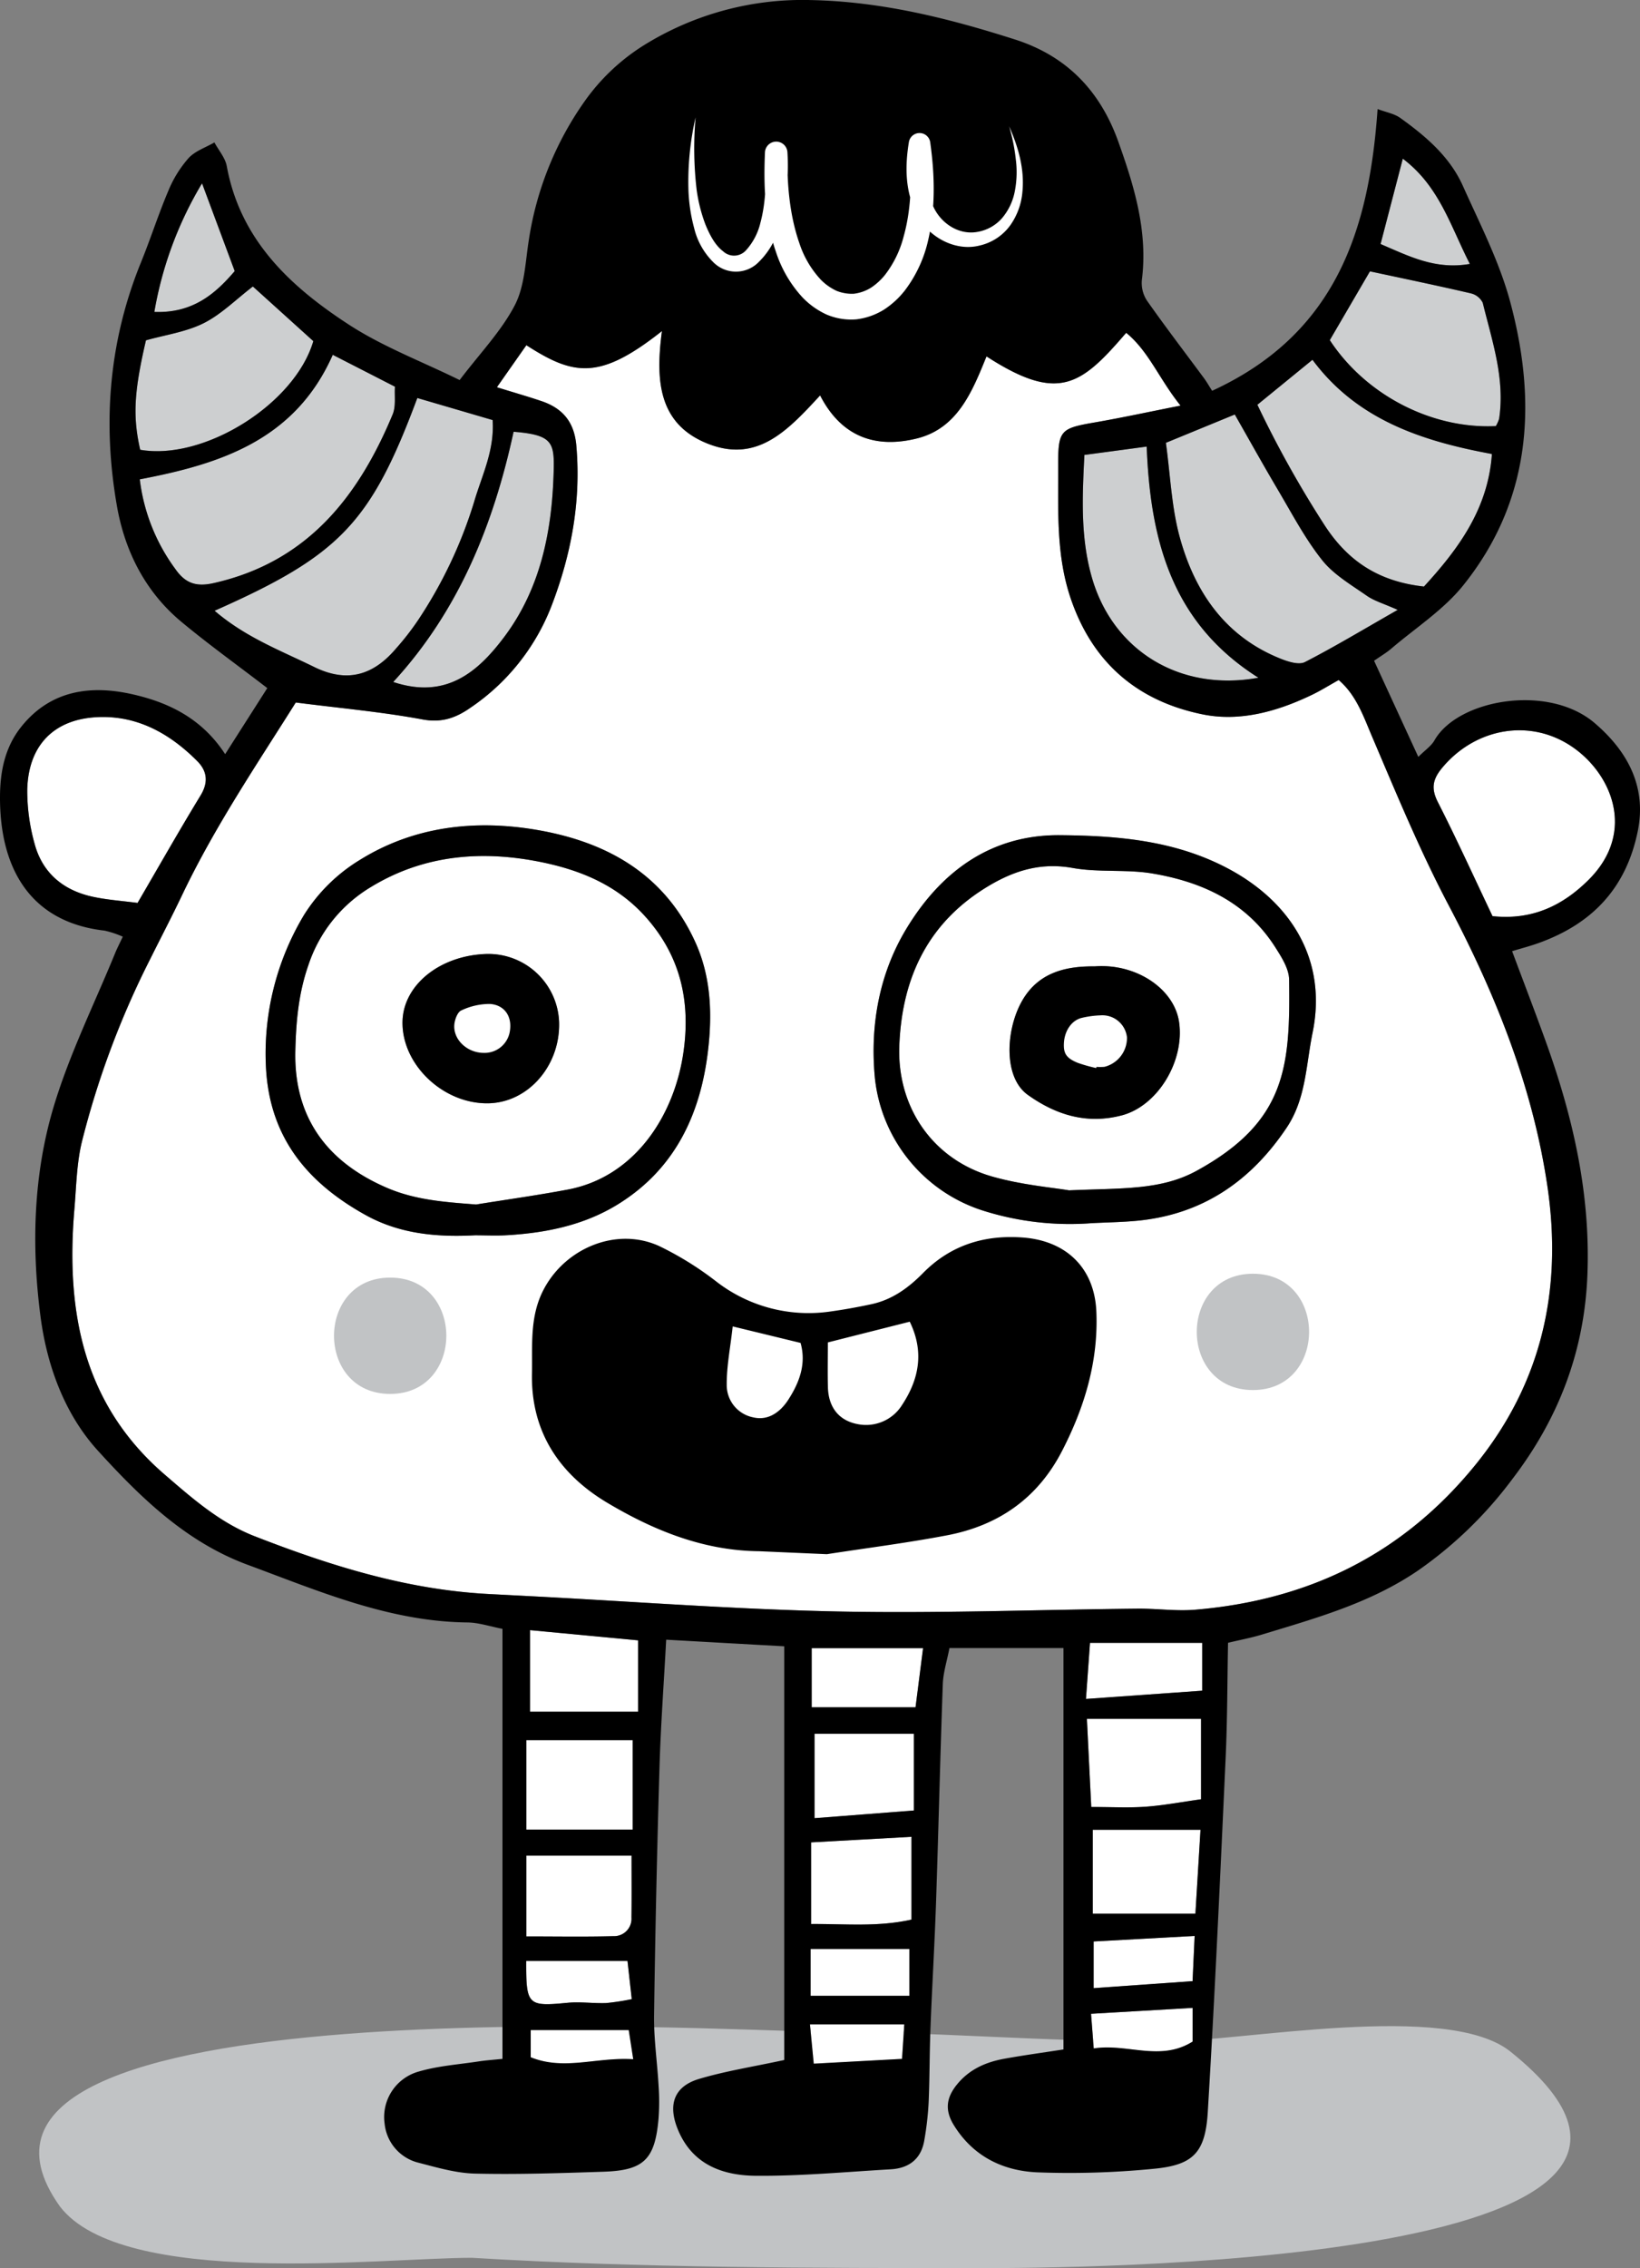 <svg id="Layer_1" data-name="Layer 1" xmlns="http://www.w3.org/2000/svg" viewBox="0 0 345.762 478"><rect x="0" y="0" width="345.762" height="478" fill="#808080" stroke="none"/><defs><style>.cls-1,.cls-7{fill:#c1c3c5;}.cls-1,.cls-2,.cls-3,.cls-4,.cls-5{fill-rule:evenodd;}.cls-2,.cls-6{fill:#fff;}.cls-3{fill:#cdcfd0;}.cls-4{stroke:#000;stroke-linecap:round;stroke-linejoin:round;}</style></defs><title>monster</title><path class="cls-1" d="M248.37,439.127c-16.995,0-192.63-10.845-158.635,36.862,13.22,17.346,67.987,10.84,86.873,10.84C212.488,489,248.37,489,284.253,489c15.109,0,168.081,0,111.422-45.534-13.22-10.845-56.656-2.173-73.653-2.173-24.552,0-49.101-2.165-73.653-2.165" transform="translate(-77.119 -11)"/><path class="cls-2" d="M250.024,94.334c4.657,9.055,12.053,11.148,20.426,9.065,8.563-2.131,11.656-9.898,14.657-17.288,15.236,9.858,19.958,6.062,29.449-4.972,4.782,3.918,6.887,9.643,11.459,15.346-6.828,1.346-12.435,2.567-18.085,3.543-7.246,1.25-7.746,1.63-7.709,9.177.045,9.464-.495,18.897,2.727,28.183,4.692,13.545,14.231,21.424,27.744,24.169,7.85,1.596,15.713-.609,22.999-4.105,1.83-.875,3.559-1.96,5.666-3.136,3.719,3.179,5.232,7.687,7.023,11.885,5.128,12.021,10.087,24.06,16.215,35.684,9.829,18.636,17.716,38.248,20.788,59.268,3.134,21.48-1.101,41.219-15.212,58.582-15.356,18.891-35.192,28.497-59.05,30.513-4.033.343-8.134-.266-12.199-.223-21.032.213-42.073,1.029-63.093.596-21.456-.439-42.89-2.078-64.335-3.195q-4.748-.243-9.496-.495c-17.184-.915-33.333-5.985-49.213-12.178-7.342-2.862-13.106-7.959-18.945-12.989-17.322-14.928-20.854-34.54-19.032-55.964.405-4.719.46-9.547,1.562-14.111a183.857,183.857,0,0,1,14.447-38.629c2.216-4.456,4.525-8.866,6.666-13.361,6.922-14.537,15.934-27.808,23.996-40.648,9.425,1.208,18.157,1.979,26.741,3.573,4.057.755,7.054-.354,10.073-2.461a45.859,45.859,0,0,0,17.08-21.413c4.184-10.866,6.28-22.078,5.256-33.83-.431-4.99-2.878-7.873-7.352-9.387-2.772-.939-5.586-1.742-9.395-2.921,2.306-3.293,4.267-6.081,6.214-8.858,10.015,6.445,15.441,7.414,28.579-2.977-1.33,10.196-.95,19.831,10.188,23.924C237.003,108.427,243.345,101.572,250.024,94.334ZM177.251,271.339c2.261,0,4.527.114,6.778-.019,8.193-.481,16.16-2.101,23.216-6.418,12.632-7.73,17.96-19.937,19.312-34.022.689-7.166.271-14.431-2.812-21.248C217.234,195.228,205.08,188.45,190.4,185.921c-12.991-2.24-25.901-.817-37.317,6.254a35.917,35.917,0,0,0-11.877,11.675A56.708,56.708,0,0,0,133.207,236.2c.83,14.678,8.836,24.137,21.009,30.88C161.4,271.062,169.226,271.757,177.251,271.339Zm130.114-2.562c3.158-.159,6.323-.202,9.464-.5,13.755-1.306,23.975-8.313,31.556-19.62,4.088-6.099,4.065-13.183,5.466-20.017,3.187-15.59-4.83-27.667-17.734-34.546-11.177-5.958-23.23-6.972-35.482-7.081-14.891-.133-25.384,7.996-32.505,19.852-5.597,9.318-7.618,20.123-6.56,31.303a32.968,32.968,0,0,0,23.028,28.039A60.665,60.665,0,0,0,307.366,268.777Z" transform="translate(-77.119 -11)"/><path class="cls-3" d="M122.362,139.714c26.414-11.691,32.939-18.535,42.744-44.834,5.187,1.519,10.462,3.062,15.872,4.647.436,6.459-2.306,11.752-3.91,17.282a95.151,95.151,0,0,1-11.85,24.953,56.608,56.608,0,0,1-4.567,5.868c-4.767,5.636-10.257,7.395-17.306,3.931C136.303,148.101,128.914,145.34,122.362,139.714Z" transform="translate(-77.119 -11)"/><path class="cls-3" d="M147.276,85.782c4.639,2.375,8.632,4.418,13.109,6.711-.133,1.934.239,4.107-.476,5.828-7.264,17.474-18.088,31.17-37.796,35.578-3.711.83-5.961-.021-8.03-2.987a39.854,39.854,0,0,1-7.493-18.892C123.58,108.791,139.322,103.748,147.276,85.782Z" transform="translate(-77.119 -11)"/><path class="cls-3" d="M377.332,134.614c-9.523-1.059-16.139-5.323-21.195-13.305a224.411,224.411,0,0,1-13.925-25.007c3.844-3.131,7.467-6.091,11.616-9.478,9.284,12.494,22.735,17.08,37.831,19.857C390.856,118.234,384.591,126.701,377.332,134.614Z" transform="translate(-77.119 -11)"/><path class="cls-3" d="M322.924,104.322c5.437-2.232,9.988-4.102,14.524-5.967,3.048,5.339,5.982,10.635,9.065,15.835,2.985,5.035,5.724,10.294,9.342,14.846,2.434,3.067,6.113,5.2,9.406,7.504,1.591,1.115,3.572,1.665,6.533,2.987-7.121,4.064-13.231,7.746-19.559,11.004-1.24.636-3.439-.045-4.985-.654-11.72-4.626-18.176-13.989-21.373-25.544C324.094,117.909,323.863,111.049,322.924,104.322Z" transform="translate(-77.119 -11)"/><path class="cls-2" d="M106.123,201.29c-3.155-.418-6.317-.631-9.387-1.285-6.24-1.33-10.685-5.003-12.34-11.244a41.429,41.429,0,0,1-1.532-11.35c.229-9.283,5.575-14.84,14.774-15.274,8.389-.399,15.236,3.431,21.03,9.225,2.141,2.141,2.434,4.506.718,7.312C114.938,185.971,110.722,193.406,106.123,201.29Z" transform="translate(-77.119 -11)"/><path class="cls-2" d="M391.789,204.081c-3.91-8.225-7.546-16.232-11.537-24.057-1.482-2.916-1.051-4.849.963-7.257,6.783-8.118,18.003-10.409,26.906-4.682,8.56,5.506,14.271,18.11,3.862,28.404C406.717,201.697,400.349,204.982,391.789,204.081Z" transform="translate(-77.119 -11)"/><path class="cls-3" d="M107.891,82.723c4.115-1.16,8.456-1.753,12.164-3.61s6.783-4.98,10.377-7.733c4.269,3.854,8.547,7.719,12.744,11.515-3.91,13.308-23.105,25.241-36.501,22.895C105.088,98.779,105.367,93.573,107.891,82.723Z" transform="translate(-77.119 -11)"/><path class="cls-3" d="M392.489,100.8c-13.553.646-27.451-6.578-35.008-18.115q4.118-7.054,8.464-14.497c7.235,1.551,14.26,3.006,21.245,4.631a3.778,3.778,0,0,1,2.535,1.99c1.966,8.025,4.732,15.965,3.455,24.451A7.475,7.475,0,0,1,392.489,100.8Z" transform="translate(-77.119 -11)"/><path class="cls-3" d="M342.427,153.833c-16.673,3.027-30.654-5.823-35.07-20.998-2.453-8.419-2.07-16.939-1.615-25.956,4.4-.588,8.549-1.144,13.13-1.761C319.658,124.655,323.999,142.187,342.427,153.833Z" transform="translate(-77.119 -11)"/><path class="cls-3" d="M160.025,154.729c13.88-15.079,21.157-33.29,25.379-52.737,8.376.67,8.627,2.317,8.432,8.759-.367,12.311-2.774,24.278-10.369,34.429C177.823,152.721,171.085,158.414,160.025,154.729Z" transform="translate(-77.119 -11)"/><path class="cls-4" d="M283.428,455.255c3.128-5.442,8.914-5.831,13.258-5.503,6.68.495,12.675-2.336,19.131-2.059,3.546.154,7.105.027,10.76.027a16.285,16.285,0,0,1,.617,3.453c-1.085,10.871-2.112,9.621-11.036,10.701-5.131.622-10.358.479-15.54.651C293.14,462.775,288.344,460.825,283.428,455.255Z" transform="translate(-77.119 -11)"/><path class="cls-4" d="M210.855,449.608c-.25,4.471-.436,7.767-.66,11.672-3.94.394-7.45,1.043-10.959,1.032-9.233-.029-18.474-.162-27.691-.66-2.966-.162-7.027-.54-6.969-4.852.053-4.317,4.219-4.477,7.113-4.708C184.319,451.073,196.983,450.448,210.855,449.608Z" transform="translate(-77.119 -11)"/><path class="cls-2" d="M210.515,396.588H188.08v-18.857h22.434Z" transform="translate(-77.119 -11)"/><path class="cls-4" d="M225.562,455.723c6.184-3.511,30.585-6.246,41.733-4.748.189,1.628.487,3.368.572,5.115.162,3.232-1.391,5.24-4.653,5.49-8.531.647-17.082,1.687-25.605,1.532C232.976,463.03,227.393,462.448,225.562,455.723Z" transform="translate(-77.119 -11)"/><path class="cls-2" d="M306.27,373.244h24.06v16.952c-4.166.58-7.898,1.296-11.662,1.57-3.572.261-7.177.056-11.478.056C306.884,385.701,306.6,379.947,306.27,373.244Z" transform="translate(-77.119 -11)"/><path class="cls-2" d="M329.146,414.304H307.504V396.626h22.717C329.867,402.44,329.545,407.75,329.146,414.304Z" transform="translate(-77.119 -11)"/><path class="cls-2" d="M210.268,402.06c0,4.61.037,8.834-.016,13.061a3.666,3.666,0,0,1-3.801,3.923c-5.998.16-12.005.053-18.37.053V402.06Z" transform="translate(-77.119 -11)"/><path class="cls-2" d="M269.288,398.107v17.45c-7.145,1.588-13.811.88-21.168.931v-17.205C255.24,398.887,262.092,398.506,269.288,398.107Z" transform="translate(-77.119 -11)"/><path class="cls-2" d="M188.878,371.741V354.555c7.996.755,15.234,1.439,22.773,2.149v15.037Z" transform="translate(-77.119 -11)"/><path class="cls-2" d="M269.788,376.391v16.17c-6.687.516-13.542,1.051-20.945,1.623V376.391Z" transform="translate(-77.119 -11)"/><path class="cls-2" d="M248.247,370.81V358.346H271.73c-.543,4.264-1.016,7.972-1.588,12.465Z" transform="translate(-77.119 -11)"/><path class="cls-2" d="M306.924,357.236h23.661v10.076c-8.073.575-15.774,1.12-24.509,1.74C306.395,364.57,306.645,361.152,306.924,357.236Z" transform="translate(-77.119 -11)"/><path class="cls-3" d="M119.715,49.635c2.426,6.517,4.591,12.332,6.887,18.498-4.04,4.727-8.802,8.919-16.942,8.605A78.449,78.449,0,0,1,119.715,49.635Z" transform="translate(-77.119 -11)"/><path class="cls-3" d="M368.187,62.432c1.543-5.921,3.009-11.555,4.687-17.987,7.714,5.818,10.026,14.159,14.133,22.179C379.716,67.891,374.223,65.005,368.187,62.432Z" transform="translate(-77.119 -11)"/><path class="cls-2" d="M268.857,431.626H248.01v-9.871h20.846Z" transform="translate(-77.119 -11)"/><path class="cls-2" d="M328.55,428.53c-7.222.511-13.707.968-20.855,1.471v-9.837c6.9-.378,13.728-.75,21.288-1.163C328.819,422.63,328.699,425.229,328.55,428.53Z" transform="translate(-77.119 -11)"/><path class="cls-2" d="M188.059,424.269h21.355c.258,2.311.543,4.857.899,8.049a48.939,48.939,0,0,1-5.429.827c-2.697.093-5.426-.314-8.097-.059C188.381,433.887,188.027,433.648,188.059,424.269Z" transform="translate(-77.119 -11)"/><path class="cls-2" d="M328.553,434.164v7.1c-6.831,4.288-13.758.33-20.841,1.444-.186-2.397-.338-4.349-.569-7.302C314.226,434.994,321.025,434.603,328.553,434.164Z" transform="translate(-77.119 -11)"/><path class="cls-2" d="M267.772,437.622c-.16,2.402-.287,4.379-.482,7.288-6.081.327-12.012.652-18.607,1.008-.292-3.03-.519-5.37-.801-8.297Z" transform="translate(-77.119 -11)"/><path class="cls-2" d="M210.624,444.985c-7.791-.489-14.529,2.447-21.615-.417v-5.724h20.666C209.927,440.484,210.182,442.133,210.624,444.985Z" transform="translate(-77.119 -11)"/><path class="cls-5" d="M332.671,93.36c25.978-11.941,33.088-33.633,34.886-59.377,1.774.673,3.514.963,4.796,1.883,5.368,3.849,10.425,8.15,13.183,14.306,3.602,8.039,7.717,16.016,9.983,24.453,5.706,21.235,4.461,41.861-9.919,59.755-4.152,5.166-10.039,8.948-15.162,13.324-1.011.865-2.179,1.546-3.62,2.551,3.051,6.631,6.036,13.111,9.326,20.259,1.407-1.412,2.721-2.28,3.413-3.498,4.902-8.618,23.972-11.999,33.761-3.634,6.498,5.551,11.09,12.981,9.092,22.791-2.469,12.103-9.69,19.567-20.982,23.602-1.687.604-3.424,1.053-5.509,1.687,2.439,6.541,4.852,12.802,7.126,19.112,5.698,15.835,9.401,31.917,8.752,49.01-.617,16.287-6.142,30.489-15.846,43.154a86.098,86.098,0,0,1-19.865,19.251c-10.164,6.921-21.583,10.044-32.989,13.521-2.144.652-4.36,1.062-7.07,1.711-.157,8.132-.138,16.25-.511,24.35-1.139,24.858-2.261,49.724-3.761,74.566-.527,8.682-3.163,11.212-11.704,11.965a180.996,180.996,0,0,1-24.337.716c-7.198-.341-13.438-3.376-17.492-9.93-1.974-3.192-1.59-5.847.702-8.637,2.607-3.173,6.057-4.663,9.917-5.368,3.966-.723,7.967-1.261,12.489-1.963V358.329H277.294c-.527,2.735-1.312,5.136-1.402,7.562-.558,15.375-.91,30.76-1.431,46.135-.301,8.818-.83,17.622-1.173,26.435-.202,5.203-.157,10.409-.383,15.606a65.32,65.32,0,0,1-.92,8.036c-.662,3.908-3.229,5.855-7.062,6.076-9.467.548-18.942,1.439-28.406,1.367-7.004-.053-13.412-2.309-16.474-9.728-2.149-5.206-.87-9.095,4.461-10.685,5.562-1.66,11.345-2.556,17.96-3.987V357.96c-8.355-.463-16.383-.915-24.892-1.394-.508,9.448-1.157,18.179-1.412,26.919q-.778,26.123-1.144,52.256c-.067,4.953.681,9.914.958,14.877a47.705,47.705,0,0,1-.005,6.783c-.742,8.677-3.062,11.007-11.574,11.289-9.041.295-18.099.607-27.135.396-4.001-.093-8.012-1.287-11.935-2.298a9.447,9.447,0,0,1-7.118-8.23A9.95,9.95,0,0,1,165.47,447.56c4.062-1.187,8.392-1.476,12.614-2.123,1.506-.229,3.027-.327,4.971-.532V354.278c-2.625-.497-5.003-1.32-7.392-1.346-16.482-.181-31.279-6.592-46.34-12.154-13-4.804-22.6-14.21-31.543-24.023-7.1-7.786-10.794-18.064-12.132-28.382-1.926-14.853-1.506-30.01,2.876-44.433,3.336-10.983,8.509-21.411,12.874-32.08.42-1.024.936-2.014,1.607-3.453a20.265,20.265,0,0,0-3.841-1.277C82.829,205.267,77.028,193.143,77.12,178.8c.035-5.176,1.014-10.297,4.469-14.622,6.216-7.786,14.715-8.818,23.368-6.879,7.469,1.673,14.627,4.953,19.631,12.64q4.844-7.589,8.884-13.922c-6.435-4.94-12.443-9.254-18.115-13.97-7.621-6.339-11.925-14.899-13.587-24.414-3.062-17.479-1.71-34.689,5.057-51.301,2.038-5.003,3.679-10.169,5.791-15.138a24.381,24.381,0,0,1,4.256-6.871c1.378-1.506,3.602-2.234,5.45-3.304.894,1.665,2.285,3.237,2.607,5.006,2.86,15.601,13.444,25.406,25.781,33.418,7.121,4.626,15.258,7.698,23.312,11.653,4.269-5.626,8.749-10.254,11.611-15.731,2.104-4.019,2.237-9.121,2.977-13.787a68.383,68.383,0,0,1,11.834-29.332,43.648,43.648,0,0,1,12.201-11.571,63.37,63.37,0,0,1,35.376-9.661c14.968.298,29.06,3.828,43.098,8.313C302.043,22.82,309.074,30.169,312.896,40.862c3.37,9.432,6.254,18.902,4.964,29.146a6.766,6.766,0,0,0,1.069,4.339c3.892,5.541,8.017,10.925,12.042,16.372C331.511,91.448,331.958,92.243,332.671,93.36Zm-82.647.974c-6.679,7.238-13.021,14.093-23.163,10.369-11.138-4.094-11.518-13.728-10.188-23.924-13.138,10.39-18.564,9.422-28.579,2.977-1.947,2.777-3.907,5.565-6.214,8.858,3.809,1.179,6.623,1.982,9.395,2.921,4.474,1.514,6.921,4.397,7.352,9.387,1.024,11.752-1.072,22.964-5.256,33.83a45.859,45.859,0,0,1-17.08,21.413c-3.019,2.107-6.017,3.216-10.073,2.461-8.584-1.593-17.317-2.365-26.741-3.573-8.062,12.84-17.074,26.111-23.996,40.648-2.141,4.495-4.45,8.906-6.666,13.361A183.857,183.857,0,0,0,94.368,251.69c-1.101,4.565-1.157,9.392-1.562,14.111-1.822,21.424,1.711,41.036,19.032,55.964,5.839,5.03,11.603,10.127,18.945,12.989,15.88,6.193,32.029,11.263,49.213,12.178q4.748.252,9.496.495c21.445,1.117,42.88,2.756,64.335,3.195,21.02.434,42.06-.383,63.093-.596,4.065-.043,8.166.567,12.199.223,23.857-2.016,43.693-11.622,59.05-30.513,14.111-17.362,18.346-37.102,15.212-58.582-3.072-21.019-10.959-40.632-20.788-59.268-6.129-11.624-11.087-23.663-16.215-35.684-1.79-4.197-3.304-8.706-7.023-11.885-2.107,1.176-3.836,2.261-5.666,3.136-7.286,3.495-15.149,5.7-22.999,4.105-13.513-2.745-23.052-10.624-27.744-24.169-3.221-9.286-2.681-18.719-2.727-28.183-.037-7.546.463-7.927,7.709-9.177,5.65-.976,11.257-2.197,18.085-3.543-4.572-5.703-6.677-11.427-11.459-15.346-9.491,11.034-14.213,14.83-29.449,4.972-3.001,7.39-6.094,15.157-14.657,17.288C262.077,105.482,254.681,103.389,250.024,94.334ZM222.19,60.036c4.429,2.378,2.458,5.075,2.216,7.584-.686,7.166-1.798,14.367-1.583,21.519.25,8.326,8.643,12.781,15.652,8.427,6.07-3.769,10.715-8.834,10.26-17.019-.282-5.057-.479-10.305,2.179-14.984,4.389-.218,4.328,2.519,4.349,5.392.043,5.65-.141,11.34.455,16.939.625,5.903,3.187,8.31,8.111,9.438,5.296,1.213,9.345-.575,12.305-4.95a39.9,39.9,0,0,0,2.5-4.791c3.051-6.179,2.711-12.723,2.035-19.296-.258-2.525-.774-5.629,2.641-5.892,3.458-.269,3.298,2.931,3.445,5.416a16.617,16.617,0,0,0,.333,4.046c.886,2.766,1.609,5.748,3.211,8.089,4.107,6.014,11.076,6.493,16.301,1.487,4.309-4.12,6.161-9.129,6.4-15.136.405-10.387-4.181-19.373-7.765-28.529a18.795,18.795,0,0,0-10.927-10.502A138.193,138.193,0,0,0,250.388,17.268c-11.151-.622-20.902,1.854-30.681,6.028a35.722,35.722,0,0,0-15.742,13.539c-7.02,10.6-9.76,22.826-11.595,35.133-1.072,7.19,5.714,12.021,12.502,9.382a16.682,16.682,0,0,0,6.597-4.53,109.622,109.622,0,0,0,7.575-11.148C220.123,64.007,220.993,62.206,222.19,60.036Zm-99.828,79.678c6.552,5.626,13.941,8.387,20.982,11.848,7.049,3.463,12.539,1.705,17.306-3.931a56.608,56.608,0,0,0,4.567-5.868,95.151,95.151,0,0,0,11.85-24.953c1.604-5.53,4.346-10.824,3.91-17.282-5.41-1.585-10.685-3.128-15.872-4.647C155.301,121.179,148.776,128.023,122.362,139.714Zm24.914-53.932c-7.953,17.966-23.695,23.009-40.688,26.238a39.854,39.854,0,0,0,7.493,18.892c2.069,2.966,4.32,3.817,8.03,2.987,19.708-4.408,30.532-18.104,37.796-35.578.716-1.721.343-3.894.476-5.828C155.907,90.2,151.915,88.157,147.276,85.782Zm230.057,48.833c7.259-7.914,13.523-16.38,14.327-27.933-15.096-2.777-28.547-7.363-37.831-19.857-4.149,3.386-7.772,6.347-11.616,9.478a224.411,224.411,0,0,0,13.925,25.007C361.194,129.292,367.809,133.556,377.332,134.614Zm-54.408-30.292c.939,6.727,1.17,13.587,2.953,20.011,3.198,11.555,9.653,20.918,21.373,25.544,1.546.609,3.745,1.29,4.985.654,6.328-3.259,12.438-6.94,19.559-11.004-2.961-1.322-4.942-1.873-6.533-2.987-3.293-2.304-6.972-4.437-9.406-7.504-3.618-4.551-6.357-9.81-9.342-14.846-3.083-5.2-6.017-10.496-9.065-15.835C332.912,100.221,328.361,102.09,322.924,104.322ZM106.123,201.29c4.599-7.885,8.815-15.319,13.263-22.616,1.716-2.806,1.423-5.171-.718-7.312-5.794-5.794-12.641-9.624-21.03-9.225-9.198.433-14.545,5.99-14.774,15.274a41.429,41.429,0,0,0,1.532,11.35c1.655,6.24,6.1,9.914,12.34,11.244C99.805,200.66,102.968,200.873,106.123,201.29Zm285.667,2.79c8.56.902,14.928-2.383,20.195-7.592,10.409-10.294,4.697-22.898-3.862-28.404-8.903-5.727-20.123-3.437-26.906,4.682-2.014,2.407-2.444,4.341-.963,7.257C384.243,187.849,387.879,195.856,391.789,204.081ZM107.891,82.723c-2.524,10.85-2.804,16.056-1.216,23.067,13.396,2.346,32.591-9.587,36.501-22.895-4.197-3.796-8.475-7.661-12.744-11.515-3.594,2.753-6.668,5.876-10.377,7.733S112.007,81.563,107.891,82.723ZM392.489,100.8a7.475,7.475,0,0,0,.692-1.54c1.277-8.486-1.49-16.426-3.455-24.451a3.778,3.778,0,0,0-2.535-1.99c-6.985-1.625-14.01-3.08-21.245-4.631q-4.345,7.446-8.464,14.497C365.038,94.222,378.936,101.447,392.489,100.8ZM342.427,153.833c-18.428-11.646-22.77-29.178-23.555-48.715-4.58.617-8.73,1.173-13.13,1.761-.455,9.018-.838,17.538,1.615,25.956C311.773,148.01,325.754,156.86,342.427,153.833Zm-182.402.896c11.06,3.684,17.798-2.008,23.442-9.549,7.594-10.151,10.002-22.118,10.369-34.429.194-6.442-.056-8.089-8.432-8.759C181.183,121.439,173.905,139.65,160.025,154.729ZM283.428,455.255c4.916,5.57,9.712,7.52,17.189,7.27,5.181-.173,10.409-.029,15.54-.651,8.924-1.08,9.951.17,11.036-10.701a16.285,16.285,0,0,0-.617-3.453c-3.655,0-7.214.128-10.76-.027-6.456-.277-12.451,2.554-19.131,2.059C292.342,449.424,286.557,449.812,283.428,455.255Zm-72.573-5.647c-13.872.841-26.536,1.466-39.166,2.485-2.894.232-7.06.391-7.113,4.708-.059,4.312,4.003,4.689,6.969,4.852,9.217.497,18.458.631,27.691.66,3.509.011,7.02-.638,10.959-1.032C210.419,457.375,210.605,454.079,210.855,449.608Zm-.34-53.019v-18.857H188.08v18.857Zm15.048,59.135c1.83,6.724,7.413,7.307,12.047,7.389,8.523.154,17.075-.885,25.605-1.532,3.261-.25,4.815-2.258,4.653-5.49-.085-1.748-.383-3.487-.572-5.115C256.147,449.477,231.747,452.212,225.562,455.723Zm80.707-82.479c.33,6.703.615,12.457.92,18.578,4.301,0,7.905.205,11.478-.056,3.764-.274,7.496-.99,11.662-1.57V373.244Zm22.876,41.06c.399-6.554.721-11.864,1.075-17.678H307.504v17.678ZM210.268,402.06H188.08v17.037c6.365,0,12.372.106,18.37-.053a3.666,3.666,0,0,0,3.801-3.923C210.304,410.894,210.268,406.67,210.268,402.06Zm59.02-3.953c-7.195.399-14.047.779-21.168,1.176v17.205c7.357-.051,14.023.657,21.168-.931Zm-80.41-26.366h22.773v-15.037c-7.538-.71-14.776-1.394-22.773-2.149Zm80.91,4.65H248.843v17.793c7.403-.572,14.258-1.107,20.945-1.623ZM248.247,370.81h21.895c.572-4.493,1.045-8.201,1.588-12.465H248.247Zm58.677-13.574c-.279,3.916-.529,7.334-.849,11.816,8.735-.62,16.436-1.165,24.509-1.74V357.236ZM119.715,49.635A78.449,78.449,0,0,0,109.66,76.738c8.14.314,12.901-3.878,16.942-8.605C124.306,61.967,122.141,56.152,119.715,49.635ZM368.187,62.432c6.036,2.572,11.529,5.458,18.82,4.192-4.107-8.02-6.418-16.362-14.133-22.179C371.195,50.877,369.73,56.511,368.187,62.432Zm-99.33,369.194v-9.871H248.01v9.871ZM328.55,428.53c.149-3.301.269-5.9.434-9.528-7.56.412-14.388.785-21.288,1.163v9.837C314.843,429.498,321.328,429.041,328.55,428.53Zm-140.491-4.261c-.032,9.379.322,9.619,8.728,8.818,2.67-.255,5.4.152,8.097.059a48.939,48.939,0,0,0,5.429-.827c-.357-3.192-.641-5.738-.899-8.049Zm140.494,9.895c-7.528.439-14.327.83-21.411,1.242.232,2.953.383,4.905.569,7.302,7.084-1.114,14.01,2.844,20.841-1.444Zm-60.781,3.458h-19.889c.282,2.926.508,5.267.801,8.297,6.594-.356,12.526-.681,18.607-1.008C267.484,442,267.612,440.024,267.772,437.622Zm-57.148,7.363c-.442-2.852-.697-4.501-.95-6.142H189.009v5.724C196.095,447.432,202.833,444.495,210.624,444.985Z" transform="translate(-77.119 -11)"/><path class="cls-4" d="M222.19,60.036c-1.197,2.171-2.067,3.971-3.144,5.636A109.622,109.622,0,0,1,211.47,76.82a16.682,16.682,0,0,1-6.597,4.53c-6.788,2.639-13.574-2.192-12.502-9.382,1.835-12.308,4.575-24.533,11.595-35.133a35.722,35.722,0,0,1,15.742-13.539c9.778-4.173,19.53-6.65,30.681-6.028a138.193,138.193,0,0,1,43.917,10.007,18.795,18.795,0,0,1,10.927,10.502c3.583,9.156,8.169,18.141,7.765,28.529-.239,6.006-2.091,11.015-6.4,15.136-5.224,5.006-12.194,4.527-16.301-1.487-1.601-2.341-2.325-5.323-3.211-8.089a16.617,16.617,0,0,1-.333-4.046c-.146-2.485.013-5.684-3.445-5.416-3.415.263-2.9,3.368-2.641,5.892.675,6.573,1.016,13.116-2.035,19.296a39.9,39.9,0,0,1-2.5,4.791c-2.961,4.376-7.009,6.163-12.305,4.95-4.924-1.128-7.485-3.535-8.111-9.438-.596-5.599-.412-11.289-.455-16.939-.021-2.873.04-5.61-4.349-5.392-2.657,4.679-2.46,9.927-2.179,14.984.455,8.185-4.189,13.249-10.26,17.019-7.009,4.354-15.402-.101-15.652-8.427-.215-7.152.896-14.353,1.583-21.519C224.648,65.111,226.619,62.414,222.19,60.036Z" transform="translate(-77.119 -11)"/><path class="cls-2" d="M302.506,261.867c-3.442-.591-10.01-1.138-16.226-2.915-12.446-3.551-20.064-14.529-19.559-27.571.553-14.199,5.953-25.842,18.527-33.484,5.575-3.389,11.268-5.192,18.027-3.971,5.496.99,11.294.239,16.803,1.165,10.579,1.774,19.929,6.11,25.946,15.604,1.303,2.056,2.849,4.474,2.878,6.746.247,18.32-.567,29.928-19.487,40.299C321.855,261.88,313.718,261.369,302.506,261.867Zm5.405-47.204c-6.086-.056-12.122,1.239-15.563,7.735-3.171,5.985-3.674,15.7,1.489,19.368,6.022,4.285,12.5,6.206,19.769,4.306,7.584-1.984,13.3-11.419,12.098-19.681C324.69,219.437,316.726,213.997,307.911,214.662Z" transform="translate(-77.119 -11)"/><path class="cls-5" d="M307.366,268.777a60.665,60.665,0,0,1-22.767-2.569,32.968,32.968,0,0,1-23.028-28.039c-1.058-11.18.963-21.985,6.56-31.303,7.121-11.856,17.615-19.985,32.505-19.852,12.252.109,24.305,1.123,35.482,7.081,12.904,6.879,20.921,18.955,17.734,34.546-1.402,6.834-1.378,13.917-5.466,20.017-7.581,11.308-17.801,18.314-31.556,19.62C313.689,268.575,310.523,268.618,307.366,268.777Zm-4.86-6.911c11.212-.497,19.349.013,26.909-4.128,18.921-10.371,19.735-21.98,19.487-40.299-.029-2.272-1.575-4.69-2.878-6.746-6.017-9.493-15.367-13.829-25.946-15.604-5.509-.926-11.307-.175-16.803-1.165-6.759-1.221-12.451.582-18.027,3.971-12.574,7.642-17.974,19.285-18.527,33.484-.505,13.042,7.113,24.02,19.559,27.571C292.496,260.728,299.064,261.276,302.506,261.867Z" transform="translate(-77.119 -11)"/><path class="cls-5" d="M307.911,214.662c8.816-.665,16.779,4.775,17.793,11.728,1.202,8.262-4.514,17.697-12.098,19.681-7.27,1.899-13.747-.021-19.769-4.306-5.163-3.668-4.66-13.383-1.489-19.368C295.789,215.902,301.825,214.606,307.911,214.662Zm.492,26.988c.037-.168.072-.33.112-.495a21.999,21.999,0,0,0,3.376-.026c5.184-.809,9.948-7.078,9.475-12.359-.49-5.511-5.248-9.584-11.204-9.337a38.913,38.913,0,0,0-8.001,1.101c-4.131,1.062-7.022,5.339-7.363,10.278-.319,4.626.899,6.637,5.873,8.664A67.314,67.314,0,0,0,308.403,241.651Z" transform="translate(-77.119 -11)"/><path class="cls-4" d="M308.403,241.651a67.314,67.314,0,0,1-7.733-2.173c-4.974-2.027-6.192-4.038-5.873-8.664.341-4.94,3.232-9.217,7.363-10.278a38.913,38.913,0,0,1,8.001-1.101c5.956-.247,10.714,3.825,11.204,9.337.473,5.28-4.291,11.55-9.475,12.359a21.999,21.999,0,0,1-3.376.026C308.475,241.321,308.44,241.483,308.403,241.651Z" transform="translate(-77.119 -11)"/><path class="cls-2" d="M308.238,236.094a33.067,33.067,0,0,1-3.865-1.088c-2.49-1.011-3.096-2.016-2.937-4.33.17-2.469,1.614-4.607,3.681-5.139a19.649,19.649,0,0,1,4.001-.55,5.214,5.214,0,0,1,5.602,4.668,6.286,6.286,0,0,1-4.74,6.179,10.81,10.81,0,0,1-1.686.013C308.273,235.929,308.257,236.011,308.238,236.094Z" transform="translate(-77.119 -11)"/><path class="cls-2" d="M177.499,264.849c-6.514-.505-12.728-.912-18.764-3.498-12.901-5.53-19.684-15.109-19.349-28.891.146-6.03.644-11.997,2.724-17.976a30.209,30.209,0,0,1,13.22-16.55c11.199-6.831,23.512-7.794,36.043-5.214,8.238,1.7,15.87,4.839,21.823,11.478,7.427,8.275,9.512,17.843,8.038,28.39-1.862,13.348-10.148,26.425-24.422,29.117C190.405,262.912,183.939,263.808,177.499,264.849Zm17.5-38.315a14.929,14.929,0,0,0-15.534-14.476c-9.781.391-17.413,6.661-17.487,14.372-.088,9.055,8.722,17.325,18.202,17.088C188.495,243.31,195.206,235.613,194.999,226.534Z" transform="translate(-77.119 -11)"/><path class="cls-5" d="M177.251,271.339c-8.025.418-15.851-.277-23.036-4.259-12.172-6.743-20.179-16.202-21.009-30.88a56.708,56.708,0,0,1,7.998-32.351,35.917,35.917,0,0,1,11.877-11.675c11.417-7.07,24.326-8.493,37.317-6.254,14.681,2.53,26.834,9.307,33.346,23.711,3.083,6.817,3.501,14.082,2.812,21.248-1.351,14.085-6.679,26.291-19.312,34.022-7.057,4.317-15.024,5.937-23.216,6.418C181.779,271.454,179.512,271.339,177.251,271.339Zm.247-6.49c6.44-1.04,12.906-1.937,19.314-3.144,14.274-2.692,22.56-15.769,24.422-29.117,1.474-10.547-.612-20.115-8.038-28.39-5.953-6.639-13.585-9.778-21.823-11.478-12.531-2.58-24.844-1.617-36.043,5.214a30.209,30.209,0,0,0-13.22,16.55c-2.08,5.98-2.578,11.946-2.724,17.976-.335,13.782,6.448,23.36,19.349,28.891C164.77,263.936,170.984,264.343,177.499,264.849Z" transform="translate(-77.119 -11)"/><path class="cls-5" d="M194.999,226.534c.207,9.079-6.504,16.776-14.819,16.984-9.48.237-18.29-8.033-18.202-17.088.074-7.712,7.706-13.981,17.487-14.372A14.929,14.929,0,0,1,194.999,226.534ZM179.385,238.06a10.792,10.792,0,0,0,11.121-9.698c.742-5.703-2.277-10.443-8.403-10.925-3.99-.314-8.339,1.16-12.151,2.74-1.53.63-2.665,3.625-2.91,5.668C166.276,232.285,172.314,238.044,179.385,238.06Z" transform="translate(-77.119 -11)"/><path class="cls-4" d="M179.385,238.06c-7.07-.016-13.109-5.775-12.343-12.215.245-2.043,1.381-5.038,2.91-5.668,3.812-1.58,8.161-3.054,12.151-2.74,6.126.482,9.145,5.222,8.403,10.925A10.792,10.792,0,0,1,179.385,238.06Z" transform="translate(-77.119 -11)"/><path class="cls-2" d="M179.092,232.894c-3.538-.008-6.554-2.889-6.171-6.107.123-1.021.689-2.519,1.452-2.836a13.883,13.883,0,0,1,6.075-1.367c3.064.239,4.575,2.61,4.203,5.461A5.395,5.395,0,0,1,179.092,232.894Z" transform="translate(-77.119 -11)"/><path class="cls-6" d="M223.772,35.726a74.459,74.459,0,0,0,.223,15.291,33.331,33.331,0,0,0,1.823,7.228c.903,2.231,2.072,4.457,3.754,5.713a3.374,3.374,0,0,0,4.81-.186,13.177,13.177,0,0,0,3.052-5.811c1.235-4.595,1.251-9.616.962-14.551l4.743-.033c-.124,6.525.48,13.107,2.551,18.992a20.709,20.709,0,0,0,4.533,7.634,11.37,11.37,0,0,0,3.28,2.297,8.679,8.679,0,0,0,3.619.609,8.855,8.855,0,0,0,3.556-1.228,12.812,12.812,0,0,0,3.054-2.783,22.236,22.236,0,0,0,3.91-8.085c1.693-6.035,1.755-12.64,1.073-19.124l4.512.153c-.93,4.227-1.126,8.716.544,12.417,1.522,3.674,5.356,6.322,9.371,5.622A8.868,8.868,0,0,0,288.361,57a12.3,12.3,0,0,0,2.731-5.801,21.016,21.016,0,0,0,.17-6.771,38.938,38.938,0,0,0-1.391-6.814c1.878,4.248,3.288,8.926,2.803,13.822a14.242,14.242,0,0,1-2.522,6.992,10.97,10.97,0,0,1-6.444,4.306c-5.332,1.384-11.166-1.964-13.402-6.786-2.438-4.805-2.358-10.154-1.565-15.005a2.276,2.276,0,0,1,4.499.054l.013.099c.945,6.872,1.154,14.008-.579,21.075a27.39,27.39,0,0,1-4.782,10.037,18.108,18.108,0,0,1-4.366,4.023,14.216,14.216,0,0,1-5.913,2.076,13.264,13.264,0,0,1-6.262-1.032,16.71,16.71,0,0,1-4.944-3.494,25.897,25.897,0,0,1-5.68-9.649c-2.407-6.899-2.622-14.042-2.334-20.954l.002-.049a2.372,2.372,0,0,1,4.741.016,46.708,46.708,0,0,1-1.823,16.011,16.345,16.345,0,0,1-4.557,7.38,6.712,6.712,0,0,1-9.169-.196,15.077,15.077,0,0,1-4.13-7.306,35.431,35.431,0,0,1-1.187-7.859A60.655,60.655,0,0,1,223.772,35.726Z" transform="translate(-77.119 -11)"/><path class="cls-7" d="M159.379,304.77c15.774,0,15.8-24.515,0-24.515-15.774,0-15.8,24.515,0,24.515Z" transform="translate(-77.119 -11)"/><path class="cls-7" d="M341.276,303.954c15.774,0,15.8-24.515,0-24.515-15.774,0-15.8,24.515,0,24.515Z" transform="translate(-77.119 -11)"/><path class="cls-2" d="M268.92,289.549c3.096,6.344,1.947,12.135-1.585,17.495a8.947,8.947,0,0,1-9.427,4.086c-4.022-.774-6.129-3.642-6.241-7.78-.077-3.088-.013-6.177-.013-9.432C257.404,292.459,262.815,291.094,268.92,289.549Z" transform="translate(-77.119 -11)"/><path class="cls-2" d="M231.594,290.543c5.363,1.303,9.693,2.357,14.306,3.477,1.25,4.41-.253,8.347-2.575,11.957-1.638,2.543-4.168,4.487-7.371,3.74a6.925,6.925,0,0,1-5.621-6.815C230.299,298.986,231.094,295.06,231.594,290.543Z" transform="translate(-77.119 -11)"/><path class="cls-5" d="M237.164,337.921c-11.696-.109-22.208-4.376-31.968-10.185-10.108-6.011-16.178-14.97-15.923-27.3.122-6.062-.54-12.119,2.583-17.896,4.636-8.586,15.298-12.986,24.201-8.951a67.517,67.517,0,0,1,12.018,7.445,31.758,31.758,0,0,0,24.089,6.368c2.907-.402,5.804-.926,8.674-1.543,4.352-.934,7.783-3.415,10.869-6.549,5.769-5.852,12.848-8.097,20.995-7.509,9.185.66,15.175,6.387,15.564,15.636.434,10.425-2.46,20.083-7.214,29.316-5.158,10.025-13.428,15.744-24.238,17.811-8.403,1.604-16.904,2.674-25.363,3.982m-3.782-29.374c-2.155,1.476-3.743,2.748-5.49,3.732-6.389,3.599-12.034,1.742-14.8-5.107a17.873,17.873,0,0,1-1.147-7.198c.168-4.248.859-8.477,1.314-12.593-2.575-2.117-4.753-4.091-7.134-5.785a25.988,25.988,0,0,0-4.849-2.41c-8.65-3.703-16.641-1.038-19.373,7.578-3.397,10.722-2.293,22.44,6.839,30.55a53.805,53.805,0,0,0,27.427,12.555c14.806,2.418,29.779,1.415,44.449-1.766,7.312-1.588,14.447-4.28,19.035-10.794a49.911,49.911,0,0,0,8.884-27.364c.357-9.316-4.602-14.008-13.806-13.165a27.615,27.615,0,0,0-7.86,1.881c-6.052,2.479-7.932,6.469-7.257,12.726a45.437,45.437,0,0,1-.346,10.693c-.926,6.945-4.815,11.776-11.717,13.345C255.556,317.476,250.949,314.393,247.669,309.172ZM268.92,289.549c-6.105,1.545-11.515,2.91-17.266,4.368,0,3.256-.064,6.344.013,9.432.112,4.139,2.219,7.006,6.241,7.78a8.947,8.947,0,0,0,9.427-4.086C270.867,301.684,272.016,295.893,268.92,289.549Zm-37.325.995c-.5,4.517-1.296,8.443-1.261,12.358a6.925,6.925,0,0,0,5.621,6.815c3.203.747,5.732-1.197,7.371-3.74,2.322-3.61,3.825-7.546,2.575-11.957C241.287,292.9,236.957,291.847,231.594,290.543Z" transform="translate(-77.119 -11)"/><path class="cls-4" d="M247.669,309.172c3.28,5.221,7.887,8.305,14.17,6.878,6.903-1.569,10.792-6.4,11.717-13.345a45.437,45.437,0,0,0,.346-10.693c-.675-6.256,1.205-10.247,7.257-12.726a27.615,27.615,0,0,1,7.86-1.881c9.204-.843,14.162,3.849,13.806,13.165a49.911,49.911,0,0,1-8.884,27.364c-4.589,6.514-11.723,9.206-19.035,10.794-14.67,3.181-29.643,4.184-44.449,1.766a53.805,53.805,0,0,1-27.427-12.555c-9.132-8.11-10.236-19.828-6.839-30.55,2.732-8.616,10.722-11.281,19.373-7.578a25.988,25.988,0,0,1,4.849,2.41c2.381,1.694,4.56,3.668,7.134,5.785-.455,4.115-1.146,8.345-1.314,12.593a17.873,17.873,0,0,0,1.147,7.198c2.766,6.849,8.411,8.706,14.8,5.107C243.926,311.919,245.514,310.648,247.669,309.172Z" transform="translate(-77.119 -11)"/></svg>
